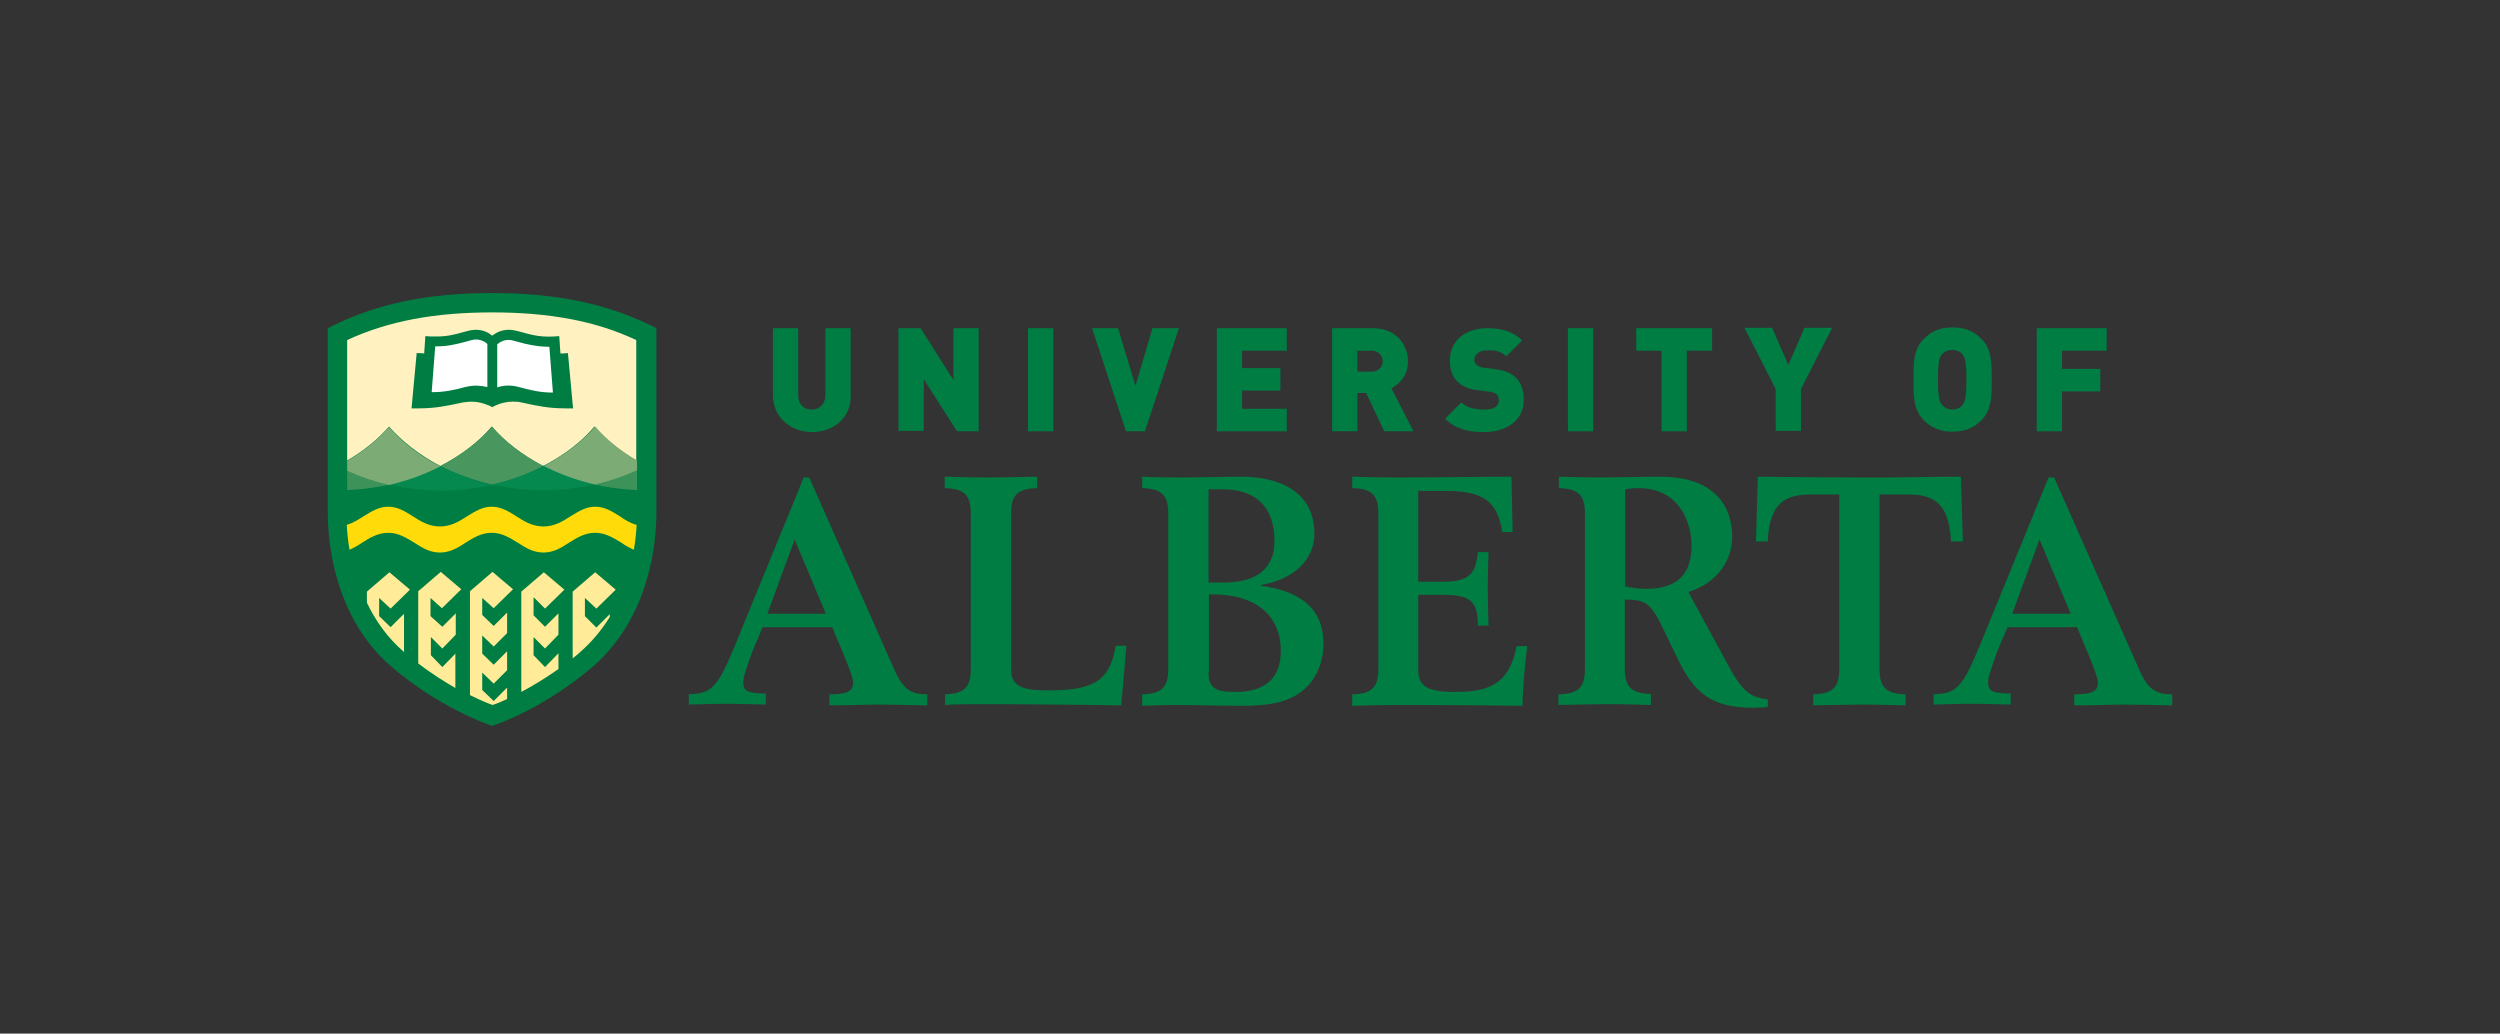 <?xml version="1.0" encoding="utf-8"?>
<!-- Generator: Adobe Illustrator 17.1.0, SVG Export Plug-In . SVG Version: 6.00 Build 0)  -->
<!DOCTYPE svg PUBLIC "-//W3C//DTD SVG 1.1//EN" "http://www.w3.org/Graphics/SVG/1.1/DTD/svg11.dtd">
<svg version="1.1" id="Layer_1" xmlns="http://www.w3.org/2000/svg" xmlns:xlink="http://www.w3.org/1999/xlink" x="0px" y="0px"
	 viewBox="0 0 633 261.7" enable-background="new 0 0 633 261.7" xml:space="preserve">
<rect x="0" y="0" width="633" height="261.7" fill="#333333" stroke="none"/>
<rect x="0" y="0" fill="none" width="633" height="261.7"/>
<g>
	<g>
		<path fill="#007D43" d="M489.6,175.8c5.5-0.3,7-1.1,11.5-11.9l17.6-43h1.4l21.7,49c2.1,4.6,4,5.9,8.2,5.9v2.8
			c-5.5-0.1-9.1-0.2-12.3-0.2c-3.2,0-6.6,0.2-12.5,0.2v-2.8c4.7,0,6-0.8,6-3c0-0.9-0.6-2.6-2.2-6.6l-3.1-7.4h-17.6l-2.7,6.4
			c-2,5.6-2.2,6.6-2.2,7.4c0,2.1,0.5,3,5.7,3v2.8c-7.2-0.2-8-0.2-9.9-0.2c-2,0-2.8,0-9.6,0.2V175.8z M524.3,155.4l-7.9-18.8
			l-6.9,18.8H524.3z"/>
		<path fill="#007D43" d="M342.4,175.8c5.2-0.1,6.6-2,6.6-6.5v-39.2c0-4.5-1.4-6.4-6.6-6.5v-2.9c2.7,0.1,6.6,0.2,10.7,0.2
			c12.3,0,22.1-0.2,29.6-0.2l0.3,14h-2.6c-1.3-7.7-4.7-10.4-14.3-10.4h-7v23h6.2c7.3,0,8.3-2.5,8.9-7.5h2.7
			c-0.1,3.1-0.2,6.1-0.2,8.6c0,3.8,0.1,6.8,0.2,10h-2.7c0-6.3-2-7.8-9-7.8h-6.1v18.9c0,3.7,1.5,5.7,9.1,5.7
			c8.2,0,13.9-1.5,15.8-11.6h2.7c-0.5,3.8-1.2,11-1.2,15.1c-7.8-0.1-17.9-0.2-30.5-0.2c-6.2,0-11,0.2-12.6,0.2V175.8z"/>
		<path fill="#007D43" d="M394.7,175.8c5.2-0.1,6.6-2,6.6-6.5v-39.2c0-4.5-1.4-6.4-6.6-6.5v-2.9c3.8,0.1,7,0.2,9.9,0.2
			c5.2,0,10.5-0.2,15.7-0.2c13.9,0,18.3,7.5,18.3,15.3c0,5.4-3.4,11.5-11.1,13.9l10,18.4c3.6,6.7,5.5,8.2,10.1,8.8v1.9
			c-1.2,0.1-2.4,0.2-3.7,0.2c-10.6,0-15.1-3.7-19.5-13.2l-3.1-6.4c-3.4-7.1-4.5-7.7-9.9-7.8v17.4c0,4.5,1.4,6.4,6.6,6.5v2.8
			c-6.4-0.2-9.1-0.2-11.7-0.2s-5.3,0.1-11.7,0.2V175.8z M411.5,148.5c1.5,0.3,3.7,0.6,5.3,0.6c7.2,0,11.5-3.1,11.5-10.9
			c0-5.8-3-14.6-13.4-14.6c-1.4,0-2.3,0.1-3.4,0.3V148.5z"/>
		<path fill="#007D43" d="M459.1,175.8c5.2-0.1,6.6-2,6.6-6.5v-44.1h-7c-6.4,0-10.7,1.8-11.1,11.9h-3l0.5-16.4
			c8.6,0.1,17.1,0.2,25.7,0.2c8.6,0.1,17.1-0.2,25.7-0.2l0.5,16.4h-3c-0.5-10.1-4.7-11.9-11.1-11.9h-7v44.1c0,4.5,1.4,6.4,6.6,6.5
			v2.8c-6.4-0.2-9.1-0.2-11.7-0.2c-2.6,0-5.3,0.1-11.7,0.2V175.8z"/>
		<path fill="#007D43" d="M350.5,109.2l-4.6-9.7h-2.2v9.7h-6.4V83.1h10.3c5.8,0,8.9,4.1,8.9,8.4c0,3.6-2.2,5.8-4.2,6.8l5.6,10.9
			H350.5z M347.3,88.8h-3.6v5.3h3.6c1.8,0,2.8-1.3,2.8-2.6C350.1,90.1,349.1,88.8,347.3,88.8z"/>
		<path fill="#007D43" d="M375.8,109.4c-4,0-7.2-0.7-9.9-3.4l4.1-4.1c1.4,1.4,3.7,1.8,5.8,1.8c2.5,0,3.7-0.8,3.7-2.3
			c0-0.6-0.1-1.1-0.5-1.5c-0.3-0.3-0.9-0.6-1.7-0.7l-3.2-0.4c-2.3-0.3-4.1-1.1-5.2-2.3c-1.2-1.2-1.8-3-1.8-5.2
			c0-4.8,3.6-8.2,9.5-8.2c3.7,0,6.6,0.9,8.8,3.1l-4,4c-1.6-1.6-3.8-1.5-4.9-1.5c-2.2,0-3.2,1.3-3.2,2.4c0,0.3,0.1,0.8,0.5,1.2
			c0.3,0.3,0.9,0.7,1.8,0.8l3.2,0.4c2.3,0.3,4,1.1,5.1,2.2c1.4,1.4,1.9,3.3,1.9,5.7C385.8,106.5,381.3,109.4,375.8,109.4z"/>
		<path fill="#007D43" d="M397,109.2V83.1h6.4v26.1H397z"/>
		<path fill="#007D43" d="M427.1,88.8v20.4h-6.4V88.8h-6.4v-5.7h19.2v5.7H427.1z"/>
		<path fill="#007D43" d="M456,98.5v10.6h-6.4V98.5l-7.9-15.5h7l4.1,9.4l4.1-9.4h7L456,98.5z"/>
		<path fill="#007D43" d="M501.7,106.4c-1.9,1.9-4.1,2.9-7.3,2.9c-3.2,0-5.4-1-7.3-2.9c-2.7-2.7-2.6-6.4-2.6-10.3
			c0-3.9-0.1-7.6,2.6-10.3c1.9-1.9,4.1-2.9,7.3-2.9c3.2,0,5.4,1,7.3,2.9c2.7,2.7,2.6,6.4,2.6,10.3
			C504.3,100,504.4,103.7,501.7,106.4z M496.9,89.7c-0.5-0.6-1.4-1.1-2.6-1.1c-1.2,0-2.1,0.5-2.6,1.1c-0.6,0.8-1,1.6-1,6.4
			c0,4.8,0.4,5.6,1,6.4c0.5,0.6,1.4,1.2,2.6,1.2c1.2,0,2.1-0.5,2.6-1.2c0.6-0.8,1-1.6,1-6.4C497.9,91.4,497.5,90.5,496.9,89.7z"/>
		<path fill="#007D43" d="M522.1,88.8v4.6h9.7v5.7h-9.7v10.1h-6.4V83.1h17.7v5.7H522.1z"/>
		<path fill="#007D43" d="M174.4,175.8c5.5-0.3,7-1.1,11.5-11.9l17.6-43h1.4l21.7,49c2.1,4.6,4,5.9,8.2,5.9v2.8
			c-5.5-0.1-9-0.2-12.3-0.2c-3.2,0-6.6,0.2-12.5,0.2v-2.8c4.7,0,6-0.8,6-3c0-0.9-0.6-2.6-2.2-6.6l-3.1-7.4h-17.6l-2.7,6.4
			c-2,5.6-2.2,6.6-2.2,7.4c0,2.1,0.5,3,5.7,3v2.8c-7.2-0.2-8-0.2-9.9-0.2c-2,0-2.8,0-9.6,0.2V175.8z M209.1,155.4l-7.9-18.8
			l-6.9,18.8H209.1z"/>
		<path fill="#007D43" d="M239.2,175.8c5.2-0.1,6.6-2,6.6-6.5v-39.2c0-4.5-1.4-6.4-6.6-6.5v-2.9c6.4,0.2,9.1,0.2,11.7,0.2
			c2.6,0,5.3-0.1,11.7-0.2v2.9c-5.2,0.1-6.6,2-6.6,6.5v39.2c0,4.2,2.3,5.5,9,5.5c10.6,0,15.9-1.4,17.5-11.3h2.7l-1.3,15.1
			c-4-0.1-9.8-0.1-16.7-0.2c-6.7-0.1-14.3-0.1-22-0.1c-2.4,0-4.5,0.1-5.9,0.2V175.8z"/>
		<path fill="#007D43" d="M289.2,175.8c5.2-0.1,6.6-2,6.6-6.5v-39.2c0-4.5-1.4-6.4-6.6-6.5v-2.9c3.8,0.2,7,0.2,10.2,0.2
			c5,0,9.9-0.2,14.9-0.2c8.3,0,18.5,2.9,18.5,14.5c0,6.3-5,11.5-13.5,12.9v0.2c9.6,1.4,15.8,5.4,15.8,14.8c0,4.4-1.8,8.6-4.5,11.1
			c-3.3,3-7.3,4.5-16.1,4.5c-5.4,0-12-0.2-16.2-0.2c-3.6,0-6.6,0.1-9.1,0.2V175.8z M306,147.5h3.8c8,0,12.9-3.2,12.9-10.5
			c0-8.3-4.4-13.1-13.1-13.1H306V147.5z M306,170.2c0,3.8,1.5,5,6.8,5c7.7,0,11.5-3.6,11.5-10.4c0-9-6.4-14.3-17.2-14.3h-1V170.2z"
			/>
		<path fill="#007D43" d="M205.6,109.4c-5.4,0-9.9-3.7-9.9-9.4V83.1h6.4v16.8c0,2.4,1.3,3.8,3.4,3.8c2.1,0,3.5-1.4,3.5-3.8V83.1h6.4
			V100C215.6,105.7,211.1,109.4,205.6,109.4z"/>
		<path fill="#007D43" d="M242.3,109.2L233.9,96v13.1h-6.4V83.1h5.6l8.3,13.1V83.1h6.4v26.1H242.3z"/>
		<path fill="#007D43" d="M260.3,109.2V83.1h6.4v26.1H260.3z"/>
		<path fill="#007D43" d="M289.9,109.2h-4.8l-8.6-26.1h6.6l4.4,14.6l4.3-14.6h6.7L289.9,109.2z"/>
		<path fill="#007D43" d="M308.1,109.2V83.1h17.7v5.7h-11.3v4.4h9.7v5.7h-9.7v4.6h11.3v5.7H308.1z"/>
	</g>
	<g>
		<g>
			<path fill="#007D43" d="M124.6,183.8l-0.8-0.3c-0.5-0.2-12.7-4.4-24.7-14.7c-14.5-12.5-16.1-31.5-16.1-39V83.1l1.4-0.7
				c11.4-5.6,24.2-8.2,40.2-8.2c16,0,28.7,2.6,40.2,8.2l1.4,0.7v46.7c0,7.5-1.6,26.4-16.1,39c-12,10.3-24.2,14.6-24.7,14.7
				L124.6,183.8z"/>
			<path fill="#FFF1C0" d="M124.6,79.1c-14.6,0-26.3,2.2-36.7,7v30.5c4.3-2.5,7.9-5.5,10.6-8.6c3.2,3.7,7.7,7.2,13,10
				c5.4-2.8,9.8-6.2,13-10c3.2,3.7,7.7,7.2,13,10c5.4-2.8,9.8-6.2,13-10c2.7,3.2,6.3,6.1,10.6,8.6V86.1
				C150.9,81.3,139.2,79.1,124.6,79.1z M143.2,103.4c-4.2,0-7.1-0.6-11.2-1.5c-0.7-0.2-1.5-0.2-2.2-0.2c-1.6,0-3,0.4-4.2,0.9
				c-0.3,0.2-0.7,0.3-1,0.5c-0.3-0.2-0.6-0.4-1-0.5c-1.2-0.5-2.6-0.9-4.2-0.9c-0.7,0-1.4,0.1-2.2,0.2c-4.1,0.9-7.1,1.5-11.2,1.5
				c-0.6,0-1.2,0-1.8,0l1.3-14c0.7,0,1.3,0,1.9,0.1l0.3-4.4l1.3,0.1c0.5,0,0.9,0,1.4,0c1.5,0,2.7-0.1,4.1-0.4
				c0.9-0.2,1.8-0.4,2.8-0.7c0.5-0.1,1-0.3,1.5-0.4c1.8-0.4,3.5-0.2,5,0.7c0.3,0.2,0.6,0.4,0.8,0.6c0.3-0.2,0.6-0.4,0.9-0.6
				c1.5-0.9,3.3-1.1,5-0.7c0.6,0.1,1.1,0.3,1.6,0.4c1,0.3,1.9,0.5,2.7,0.7c1.9,0.4,3.5,0.5,5.5,0.4l1.3-0.1l0.3,4.4
				c0.6,0,1.2,0,1.9-0.1l1.3,14C144.4,103.4,143.8,103.4,143.2,103.4z"/>
			<g>
				<path fill="#FFFFFF" d="M118.3,97.9l-0.1,0c-3.4,0.9-5.7,1.4-8.9,1.4l0.9-11.6c1.7,0,3.2-0.1,4.9-0.5c0.9-0.2,1.9-0.4,2.9-0.7
					c0.5-0.1,0.9-0.3,1.5-0.4c1.1-0.3,2.2-0.1,3.1,0.4c0.4,0.2,0.6,0.4,0.8,0.6v10.9C121.7,97.6,119.9,97.5,118.3,97.9z"/>
				<path fill="#FFFFFF" d="M131,97.9c-1.7-0.4-3.4-0.4-5.1,0.2V87.2c0.2-0.2,0.5-0.4,0.8-0.6c0.9-0.5,2-0.7,3.1-0.4
					c0.5,0.1,1,0.3,1.5,0.4c1,0.3,1.9,0.5,2.9,0.7c1.6,0.3,3,0.5,4.7,0.5c0.1,0,0.1,0,0.2,0l0.9,11.6
					C136.7,99.4,134.4,98.8,131,97.9z"/>
			</g>
			<g>
				<path fill="#49965F" d="M124.6,122.7c4.8-1.1,9.2-2.7,13-4.7c-5.4-2.8-9.8-6.2-13-10c-3.2,3.7-7.7,7.2-13.1,10
					C115.5,120,119.9,121.6,124.6,122.7z"/>
				<path fill="#05894F" d="M98.6,122.7c4.1,0.9,8.5,1.5,13.1,1.5c4.6,0,8.9-0.5,13-1.4c-4.8-1.1-9.1-2.7-13-4.7
					C107.7,120,103.3,121.6,98.6,122.7z"/>
				<path fill="#05894F" d="M124.6,122.7c4.1,0.9,8.4,1.4,13,1.4c4.6,0,9-0.5,13.1-1.5c-4.8-1.1-9.1-2.7-13-4.7
					C133.8,120,129.4,121.6,124.6,122.7z"/>
				<path fill="#3D925A" d="M87.9,124.1c3.7-0.2,7.3-0.6,10.6-1.4c-3.8-0.9-7.4-2.1-10.6-3.6V124.1z"/>
				<path fill="#7DAB76" d="M87.9,116.7v2.5c3.3,1.5,6.8,2.7,10.6,3.6c4.7-1.1,9.1-2.7,13-4.7c-5.4-2.8-9.8-6.2-13-10
					C95.8,111.2,92.2,114.2,87.9,116.7z"/>
				<path fill="#3D925A" d="M161.3,119.1c-3.3,1.5-6.8,2.7-10.6,3.6c3.4,0.8,6.9,1.2,10.6,1.4V119.1z"/>
				<path fill="#7DAB76" d="M161.3,119.1v-2.5c-4.3-2.5-7.9-5.5-10.6-8.6c-3.2,3.7-7.7,7.2-13,10c3.9,2,8.3,3.6,13,4.7
					C154.5,121.8,158,120.6,161.3,119.1z"/>
			</g>
			<path fill="#FFDC09" d="M156.9,130.7c-1.9-1.2-3.8-2.4-6.2-2.4c-2.4,0-4.2,1.2-6.2,2.4c-2,1.3-4.1,2.6-6.9,2.6
				c-2.8,0-4.9-1.3-6.9-2.6c-1.9-1.2-3.8-2.4-6.2-2.4s-4.2,1.2-6.2,2.4c-2,1.3-4.1,2.6-6.9,2.6c-2.8,0-4.9-1.3-6.9-2.6
				c-1.9-1.2-3.8-2.4-6.2-2.4c-2.4,0-4.2,1.2-6.2,2.4c-1.4,0.9-2.7,1.7-4.3,2.2c0.1,1.8,0.3,4,0.7,6.3c1.1-0.5,2.2-1.1,3.2-1.8
				c1.9-1.2,4-2.5,6.6-2.5c2.6,0,4.6,1.3,6.6,2.5c2,1.3,3.9,2.5,6.5,2.5c2.6,0,4.5-1.2,6.5-2.5c1.9-1.2,4-2.5,6.6-2.5
				c2.6,0,4.6,1.3,6.6,2.5c2,1.3,3.9,2.5,6.5,2.5c2.6,0,4.5-1.2,6.5-2.5c1.9-1.2,4-2.5,6.6-2.5s4.6,1.3,6.6,2.5
				c1,0.7,2.1,1.3,3.2,1.8c0.4-2.4,0.6-4.5,0.7-6.3C159.6,132.5,158.2,131.6,156.9,130.7z"/>
		</g>
		<g>
			<path fill="#FFEB98" d="M128.4,177v-2.9l-3.4,3.4l-2.9-2.8v-4.4l2.9,2.8l3.4-3.4v-4.8l-3.4,3.4l-2.9-2.8v-4.6l2.9,2.8l3.4-3.4
				v-5.2l-3.4,3.4l-2.9-2.8v-4.3l2.9,2.6l4.9-4.8l-5.2-4.4l-5.7,4.9v26.3c2.6,1.3,4.6,2.1,5.7,2.5
				C125.4,178.3,126.7,177.8,128.4,177z"/>
			<path fill="#FFEB98" d="M115.4,165.4l-3.4,3.5l-2.9-3v-4.6l2.9,2.9l3.4-3.5v-5.4l-3.4,3.4L109,156v-4.6l2.9,2.6l4.9-4.8l-5.2-4.4
				l-5.7,4.9V168c3.3,2.5,6.6,4.6,9.4,6.2V165.4z"/>
			<path fill="#FFEB98" d="M138,154.1l4.9-4.8l-5.2-4.4l-5.7,4.9v25.4c2.8-1.5,6-3.4,9.4-5.8v-4l-3.4,3.5l-2.9-3v-4.6l2.9,2.9
				l3.4-3.5v-5.4l-3.4,3.4l-2.9-2.9v-4.6L138,154.1z"/>
			<path fill="#FFEB98" d="M151,154.1l4.9-4.8l-5.2-4.4l-5.7,4.9v16.9c0.6-0.5,1.3-1,1.9-1.6c3.1-2.7,5.6-5.8,7.5-8.9v-0.7l-3.4,3.4
				l-2.9-2.9v-4.6L151,154.1z"/>
			<path fill="#FFEB98" d="M98.9,154.1l4.9-4.8l-5.2-4.4l-5.7,4.9v2.8c2.1,4.4,5.1,8.8,9.4,12.5v-9.7l-3.4,3.4L96,156v-4.6
				L98.9,154.1z"/>
		</g>
	</g>
</g>
</svg>

